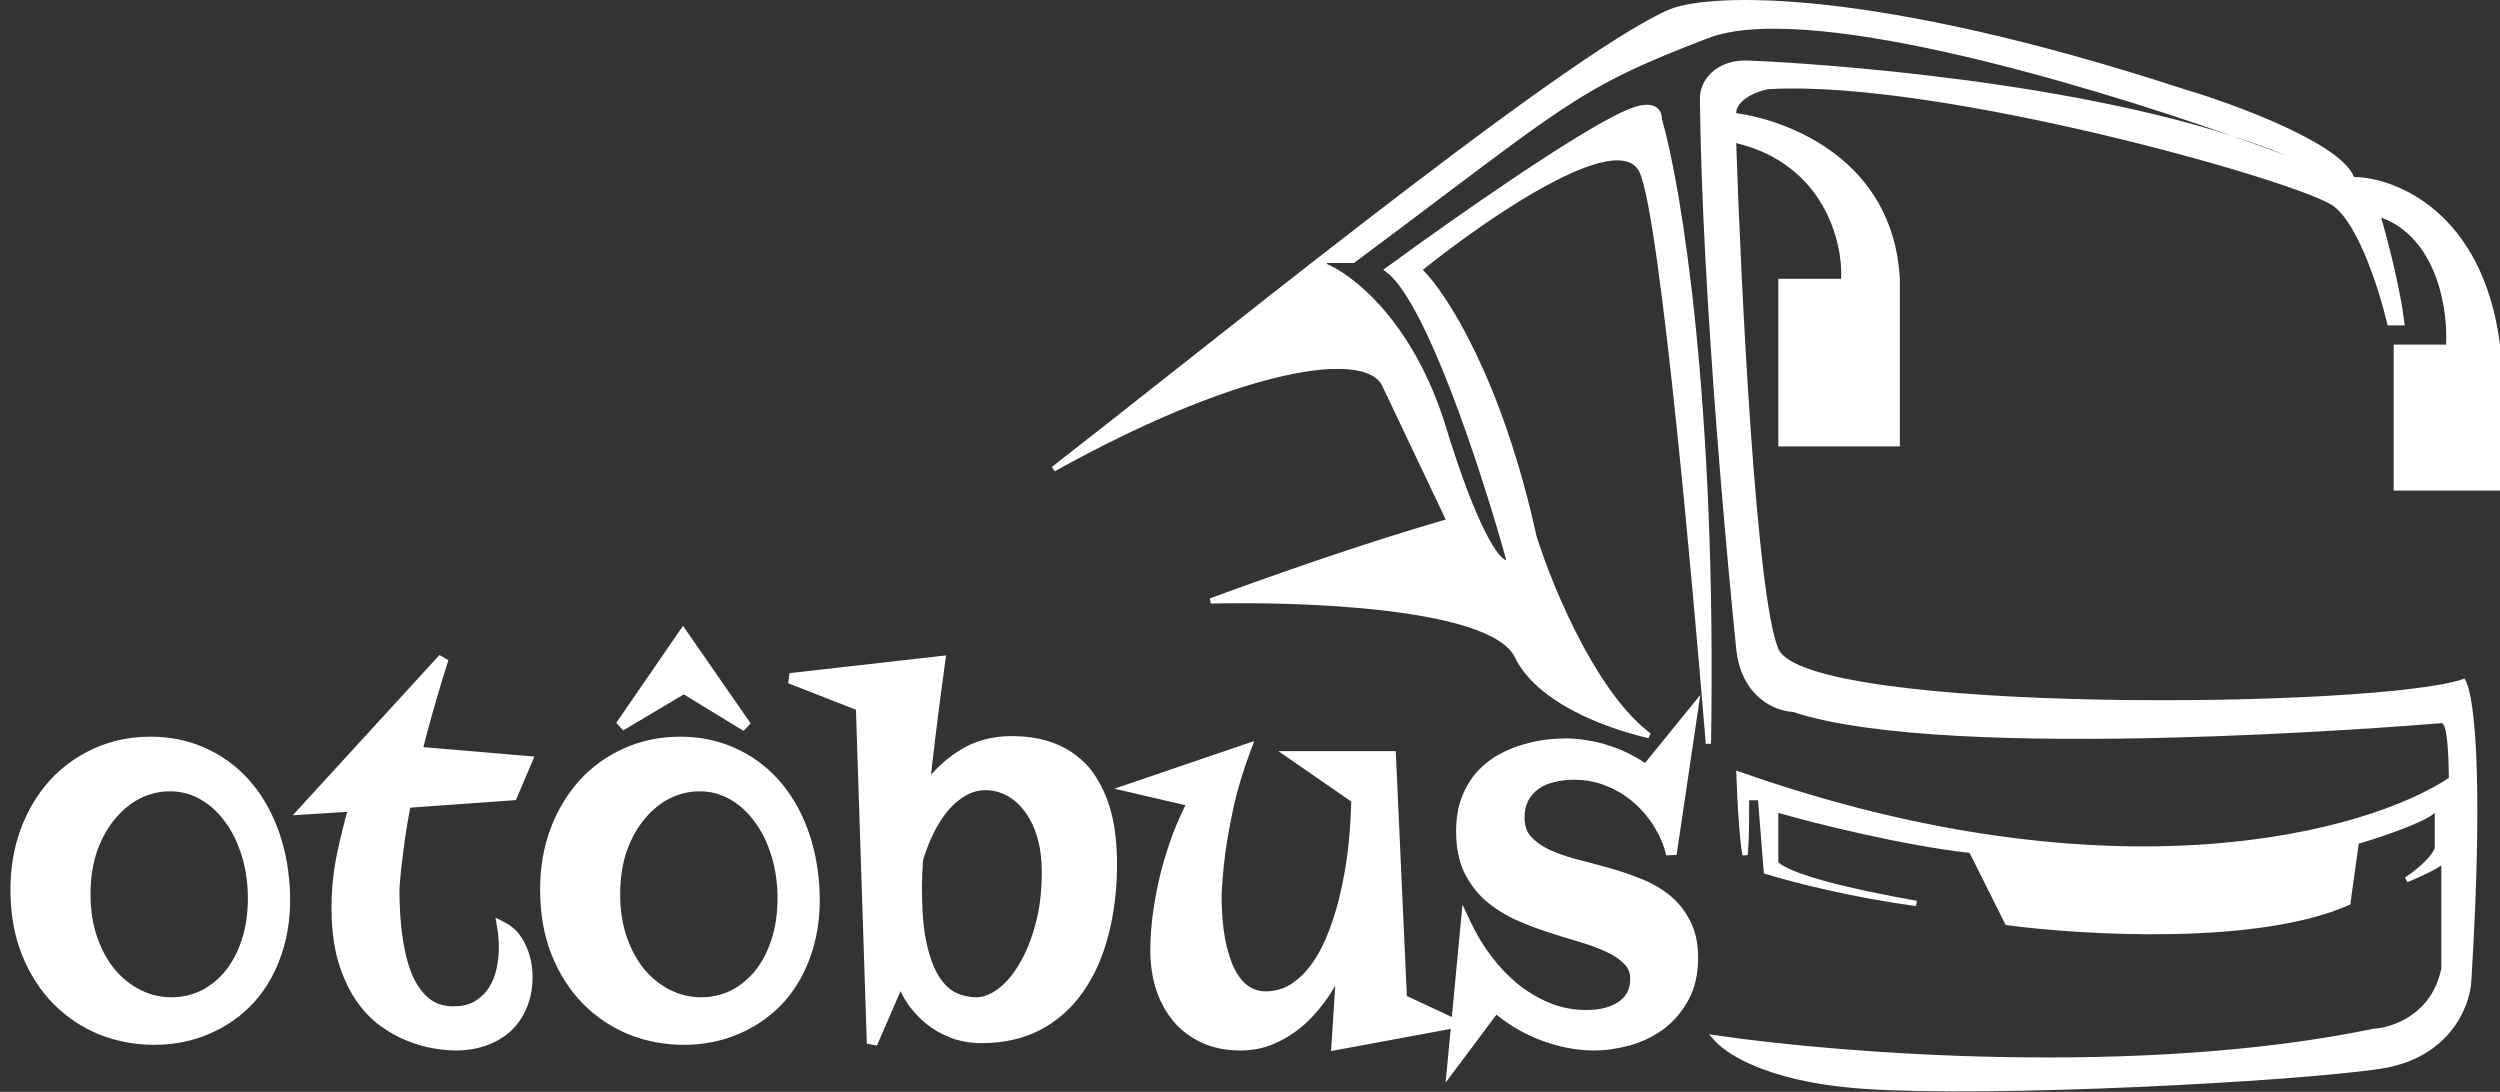<svg width="4751" height="2075" viewBox="0 0 4751 2075" fill="none" xmlns="http://www.w3.org/2000/svg">
<rect x="0" y="0" width="4751" height="2075" fill="#333333" stroke="none"/>
<path d="M4242.87 253.345C4088.43 199.005 3884.68 135.285 3696.89 93.759C3602.99 72.995 3512.96 57.754 3435.03 52.032C3357.25 46.322 3290.9 50.039 3244.72 67.675C3117.54 116.242 3050.29 147.646 2963.99 204.866C2905.28 243.791 2837.68 294.72 2736.2 371.172C2689.3 406.502 2635.17 447.281 2571.34 494.846H2517.5L2515.69 504.506C2565.03 523.696 2681.49 612.225 2742.72 811.812C2773.56 912.355 2799.25 975.906 2818.89 1014.54C2828.71 1033.84 2837.09 1047.06 2843.95 1055.6C2847.38 1059.87 2850.52 1063.09 2853.37 1065.32C2856.11 1067.46 2859.08 1069.09 2862.11 1069.33L2869.22 1069.89L2867.32 1063.01C2844.46 980.324 2805.31 853.484 2762.14 741.658C2740.56 685.756 2717.93 633.484 2695.78 592.322C2684.71 571.742 2673.7 553.841 2662.95 539.616C2654.35 528.243 2645.76 518.999 2637.23 512.645C2699.07 467.39 2793.48 400.125 2883.03 340.112C2929.23 309.154 2974.09 280.151 3012.49 257.103C3051.02 233.984 3082.69 217.074 3102.66 210.063L3102.8 210.014L3102.93 209.956C3111.88 206.203 3124.95 202.948 3135.53 204.599C3140.71 205.406 3144.95 207.33 3147.96 210.591C3150.95 213.822 3153.23 218.904 3153.5 227.012L3153.52 227.633L3153.7 228.23C3190.2 354.983 3257.41 763.715 3246.67 1413.19C3232.48 1240.38 3212.65 1016.63 3191.86 816.521C3179.38 696.397 3166.55 584.753 3154.39 497.755C3148.31 454.261 3142.38 416.876 3136.75 387.649C3131.14 358.609 3125.73 337.113 3120.55 325.767C3115.01 313.649 3105.6 306.05 3093.45 302.387C3081.51 298.787 3067.1 299.022 3051.2 301.952C3019.4 307.811 2979.91 324.791 2938.3 347.254C2854.95 392.252 2761.49 460.151 2700.86 508.951L2696.5 512.463L2700.48 516.401C2744.22 559.644 2849.63 721.65 2915.12 1019.92L2915.16 1020.13L2915.23 1020.34C2931.56 1072.43 2963.1 1154.38 3004.74 1231.2C3040.87 1297.85 3085 1361.41 3133.91 1397.83C3098.9 1389.88 3053.8 1376.05 3010.82 1355.69C2956.31 1329.88 2906.14 1294 2883.5 1247.17C2877.09 1233.92 2865.23 1222.53 2849.62 1212.69C2833.97 1202.84 2814.23 1194.33 2791.56 1186.98C2746.21 1172.27 2688.47 1161.95 2626.71 1154.89C2515.96 1142.23 2391.58 1139.98 2300.92 1141.99C2399.96 1105.26 2591.68 1037.32 2748.88 992.151L2754.55 990.524L2752.02 985.2L2633.1 734.877C2624.37 712.217 2598.97 700.004 2562.69 696.838C2526.01 693.636 2476.38 699.445 2416.04 714.762C2308.92 741.956 2167.09 799.375 2002.08 891.265C2064.54 842.791 2140.37 782.935 2223.34 717.438C2337.47 627.352 2465.11 526.596 2590.07 430.116C2713.43 334.869 2834.26 243.716 2937.15 170.887C3040.15 97.988 3124.75 43.751 3175.89 21.974C3194.49 14.693 3227.32 8.302 3275.69 5.955C3324.02 3.611 3387.56 5.317 3467.36 14.041C3626.95 31.487 3851.4 76.982 4148.95 174.099L4149.01 174.119L4149.07 174.138C4197.67 188.592 4272.08 214.264 4337.32 244.263C4369.95 259.268 4400.14 275.287 4423.61 291.448C4447.32 307.766 4463.31 323.656 4468.83 338.127L4470.04 341.302L4473.44 341.345C4550.05 342.315 4713.84 405.629 4746 655.165V927.346H4554V659.846H4648.5H4653.22L4653.49 655.131C4655.36 622.49 4651.33 571.197 4633.15 522.97C4614.97 474.714 4582.36 428.921 4526.71 408.648L4517.38 405.249L4520.21 414.768C4531.54 452.988 4555.75 544.711 4564.36 613.346H4541.46C4534.27 583.137 4521.19 537.786 4504.11 495.004C4495.19 472.676 4485.14 450.949 4474.22 432.401C4463.34 413.926 4451.39 398.254 4438.55 388.381C4430.32 382.056 4412.26 373.699 4387.14 364.01C4361.77 354.224 4328.56 342.847 4289.47 330.583C4211.29 306.051 4109.41 277.911 3999.34 251.793C3779.56 199.642 3526.39 155.374 3364.08 164.333C3362.33 164.212 3360.14 164.467 3357.98 164.843C3355.43 165.285 3352.38 165.999 3349.02 166.963C3342.32 168.889 3334.21 171.88 3326.35 175.91C3318.51 179.923 3310.68 185.086 3304.75 191.449C3298.79 197.838 3294.5 205.727 3294.5 215V219.354L3298.81 219.953C3347.44 226.7 3421.22 248.469 3484.26 296.476C3547.11 344.342 3599.36 418.309 3605.5 529.983V843.346H3384.5V534.846H3499H3503.76L3503.99 530.087C3507.39 459.781 3471.53 308.578 3300.68 266.988L3294.29 265.43L3294.5 272.01C3299.09 411.385 3308.59 626.7 3322.2 819.697C3329 916.19 3336.84 1007.16 3345.61 1080.28C3349.99 1116.85 3354.61 1149 3359.46 1175.18C3364.3 1201.27 3369.42 1221.75 3374.89 1234.78C3378.75 1243.98 3387.1 1251.95 3398.42 1258.96C3409.81 1266.02 3424.73 1272.43 3442.54 1278.27C3478.18 1289.96 3526.14 1299.61 3582.41 1307.45C3695.01 1323.15 3841.72 1331.72 3991.59 1334.59C4141.49 1337.47 4294.69 1334.66 4420.34 1327.56C4483.16 1324.01 4539.13 1319.38 4584.39 1313.85C4627.02 1308.64 4660.5 1302.59 4681.21 1295.75C4682.09 1297.3 4683.16 1299.61 4684.33 1302.93C4686.3 1308.53 4688.34 1316.4 4690.32 1326.94C4694.28 1348.01 4697.91 1379.32 4700.26 1423.6C4704.95 1512.13 4704.5 1652.04 4691.51 1864.54L4691.51 1864.56L4691.51 1864.58C4689.1 1910.12 4652.08 2007.22 4521.77 2026.4C4355.59 2050.85 3789.45 2080.83 3544.34 2064.36C3446.59 2057.79 3377.63 2039.27 3331.23 2018.94C3294.22 2002.73 3271.86 1985.51 3260.52 1972.54C3501.38 2007.66 4069.52 2051.96 4512.15 1959.82C4548.95 1957.75 4626.25 1931.29 4644.4 1841.33L4644.5 1840.85V1840.35V1644.35V1634.04L4636.4 1640.42C4631.65 1644.17 4623.2 1648.97 4612.26 1654.36C4601.42 1659.7 4588.47 1665.45 4574.95 1671.14C4574.35 1671.39 4573.76 1671.64 4573.16 1671.89C4582.34 1665.71 4590.29 1659.71 4597.12 1654.03C4617.24 1637.28 4628 1622.93 4631.61 1614.27L4632 1613.35V1612.35V1544.85V1533.64L4623.66 1541.13C4618.89 1545.41 4610.2 1550.49 4598.77 1555.96C4587.46 1561.36 4573.89 1566.94 4559.69 1572.31C4531.29 1583.04 4500.63 1592.82 4481.09 1598.55L4477.99 1599.46L4477.55 1602.66L4461.93 1715.42C4376.36 1753.33 4251.28 1767.74 4128.77 1770.12C4006.69 1772.5 3887.89 1762.93 3814.79 1753.24L3747.47 1618.61L3746.26 1616.18L3743.56 1615.88C3615.57 1601.52 3448.45 1559.35 3380.87 1540.04L3374.5 1538.22V1544.85V1638.85V1641.17L3376.27 1642.66C3382.45 1647.88 3391.57 1652.9 3402.7 1657.73C3413.89 1662.59 3427.41 1667.4 3442.6 1672.11C3472.99 1681.52 3510.35 1690.62 3549.72 1698.99C3579.97 1705.42 3611.46 1711.43 3641.96 1716.83C3524.33 1701.4 3411.81 1672.9 3356.72 1656.07L3345.98 1520.45L3345.62 1515.85H3341H3324H3318.94L3319 1520.9C3319.25 1543.69 3319.1 1576.88 3317.84 1602.43C3317.42 1611.02 3316.88 1618.63 3316.2 1624.64C3315.53 1620.97 3314.86 1616.65 3314.23 1611.8C3312.53 1598.92 3311.02 1582.55 3309.71 1564.96C3307.34 1532.97 3305.66 1497.18 3304.74 1471.5C4020.41 1722.72 4503.31 1584.51 4656.54 1482.51L4658.8 1481.01L4658.77 1478.3C4658.46 1447.25 4657.31 1420.83 4654.99 1402.2C4653.84 1392.93 4652.37 1385.28 4650.43 1379.88C4649.48 1377.21 4648.28 1374.7 4646.68 1372.82C4645.01 1370.86 4642.46 1369.1 4639.12 1369.36C4638.22 1369.43 4636.67 1369.55 4634.49 1369.73C4597.08 1372.72 4375.05 1390.47 4123.25 1396.85C3990 1400.22 3848.49 1400.41 3721.63 1393.54C3594.64 1386.67 3482.78 1372.75 3408.58 1348.1L3407.9 1347.88L3407.18 1347.85C3392.3 1347.3 3368.91 1340.97 3348.13 1323.53C3327.48 1306.2 3309.15 1277.71 3304.47 1232.33C3292.47 1115.83 3239.5 572.712 3235.5 187.472C3235.52 149.544 3270.28 118.461 3319.85 119.998C3378.27 121.809 3880.24 147.32 4239.68 262.824C4278.5 276.486 4314.2 289.553 4345.73 301.52L4349.42 292.23C4315.83 278.247 4280.09 265.311 4242.87 253.345Z" fill="white" stroke="white" stroke-width="10"/>
<path d="M29.896 1690.37C29.896 1650.27 36.163 1613.21 48.695 1579.19C61.586 1544.81 79.311 1515.09 101.869 1490.03C124.786 1464.96 151.82 1445.45 182.973 1431.48C214.483 1417.16 248.858 1410 286.098 1410C322.263 1410 355.385 1416.8 385.463 1430.41C415.541 1443.66 441.68 1462.46 463.881 1486.81C486.081 1511.16 503.806 1540.34 517.055 1574.36C530.303 1608.37 538.181 1645.97 540.688 1687.15C543.194 1731.19 538.539 1771.12 526.723 1806.92C515.264 1842.37 498.256 1872.63 475.697 1897.7C453.139 1922.4 426.104 1941.56 394.594 1955.17C363.441 1968.77 329.604 1975.58 293.08 1975.58C257.989 1975.58 224.509 1969.31 192.641 1956.78C161.13 1943.89 133.201 1925.27 108.852 1900.92C84.861 1876.57 65.704 1846.85 51.381 1811.76C37.058 1776.31 29.896 1735.85 29.896 1690.37ZM162.025 1699.5C162.025 1731.01 166.501 1759.48 175.453 1784.9C184.405 1810.33 196.4 1831.99 211.439 1849.89C226.479 1867.44 243.845 1881.04 263.539 1890.71C283.233 1900.38 304.001 1905.21 325.844 1905.21C347.686 1905.21 368.096 1900.56 387.074 1891.25C406.052 1881.58 422.523 1868.15 436.488 1850.97C450.453 1833.42 461.374 1812.47 469.252 1788.12C477.13 1763.78 481.068 1736.74 481.068 1707.02C481.068 1677.66 477.13 1650.09 469.252 1624.31C461.374 1598.17 450.274 1575.43 435.951 1556.09C421.986 1536.76 405.336 1521.54 386 1510.44C366.664 1499.34 345.538 1493.79 322.621 1493.79C302.211 1493.79 282.338 1498.44 263.002 1507.75C244.024 1517.06 227.016 1530.67 211.977 1548.57C196.938 1566.12 184.763 1587.6 175.453 1613.03C166.501 1638.45 162.025 1667.28 162.025 1699.5ZM640.053 1724.75C640.053 1691.09 643.454 1657.61 650.258 1624.31C657.419 1590.65 665.118 1559.85 673.354 1531.92L580.434 1537.83L842.543 1251.55C821.775 1317.08 804.945 1376.16 792.055 1428.8L1000.99 1446.52L973.598 1510.98L771.107 1525.48C766.094 1551.62 762.156 1574.89 759.291 1595.3C756.785 1615.35 754.636 1632.36 752.846 1646.33C751.055 1662.8 749.802 1677.12 749.086 1689.3C749.086 1725.1 751.234 1757.33 755.531 1785.98C759.828 1814.62 766.452 1839.15 775.404 1859.56C784.714 1879.61 796.352 1895.19 810.316 1906.29C824.639 1917.03 841.648 1922.4 861.342 1922.4C879.604 1922.4 894.822 1918.82 906.996 1911.66C919.529 1904.14 929.555 1894.65 937.074 1883.19C944.594 1871.38 949.965 1858.31 953.188 1843.98C956.41 1829.3 958.021 1814.8 958.021 1800.48C958.021 1787.23 956.947 1774.34 954.799 1761.81C970.196 1769.68 981.833 1782.4 989.711 1799.94C997.947 1817.13 1002.06 1835.93 1002.06 1856.34C1002.06 1877.46 998.484 1896.08 991.322 1912.2C984.519 1928.31 975.03 1941.92 962.855 1953.02C950.681 1963.76 936.358 1972 919.887 1977.72C903.415 1983.45 885.691 1986.32 866.713 1986.32C855.255 1986.32 841.648 1985.07 825.893 1982.56C810.495 1980.05 794.382 1975.4 777.553 1968.59C760.723 1962.15 744.073 1952.84 727.602 1940.66C711.13 1928.49 696.449 1912.73 683.559 1893.4C670.668 1874.06 660.105 1850.61 651.869 1823.04C643.992 1795.11 640.053 1762.34 640.053 1724.75ZM1036.44 1690.37C1036.44 1650.27 1042.71 1613.21 1055.24 1579.19C1068.13 1544.81 1085.85 1515.09 1108.41 1490.03C1131.33 1464.96 1158.36 1445.45 1189.52 1431.48C1221.03 1417.16 1255.4 1410 1292.64 1410C1328.81 1410 1361.93 1416.8 1392.01 1430.41C1422.08 1443.66 1448.22 1462.46 1470.42 1486.81C1492.62 1511.16 1510.35 1540.34 1523.6 1574.36C1536.85 1608.37 1544.72 1645.97 1547.23 1687.15C1549.74 1731.19 1545.08 1771.12 1533.27 1806.92C1521.81 1842.37 1504.8 1872.63 1482.24 1897.7C1459.68 1922.4 1432.65 1941.56 1401.14 1955.17C1369.98 1968.77 1336.15 1975.58 1299.62 1975.58C1264.53 1975.58 1231.05 1969.31 1199.18 1956.78C1167.67 1943.89 1139.74 1925.27 1115.39 1900.92C1091.4 1876.57 1072.25 1846.85 1057.92 1811.76C1043.6 1776.31 1036.44 1735.85 1036.44 1690.37ZM1168.57 1699.5C1168.57 1731.01 1173.04 1759.48 1182 1784.9C1190.95 1810.33 1202.94 1831.99 1217.98 1849.89C1233.02 1867.44 1250.39 1881.04 1270.08 1890.71C1289.78 1900.38 1310.54 1905.21 1332.39 1905.21C1354.23 1905.21 1374.64 1900.56 1393.62 1891.25C1412.6 1881.58 1429.07 1868.15 1443.03 1850.97C1457 1833.42 1467.92 1812.47 1475.79 1788.12C1483.67 1763.78 1487.61 1736.74 1487.61 1707.02C1487.61 1677.66 1483.67 1650.09 1475.79 1624.31C1467.92 1598.17 1456.82 1575.43 1442.49 1556.09C1428.53 1536.76 1411.88 1521.54 1392.54 1510.44C1373.21 1499.34 1352.08 1493.79 1329.16 1493.79C1308.75 1493.79 1288.88 1498.44 1269.54 1507.75C1250.57 1517.06 1233.56 1530.67 1218.52 1548.57C1203.48 1566.12 1191.31 1587.6 1182 1613.03C1173.04 1638.45 1168.57 1667.28 1168.57 1699.5ZM1418.32 1380.46L1299.62 1307.95L1179.31 1379.38L1298.01 1206.97L1418.32 1380.46ZM1865.2 1972.35C1845.86 1972.35 1827.96 1969.31 1811.49 1963.22C1795.02 1957.14 1780.34 1948.9 1767.45 1938.52C1754.55 1928.13 1743.28 1916.14 1733.61 1902.53C1724.3 1888.56 1716.96 1873.7 1711.59 1857.95L1657.34 1983.1L1636.39 1341.79L1501.58 1289.15L1786.24 1256.92C1779.08 1309.2 1773 1355.93 1767.98 1397.11C1762.97 1437.93 1758.85 1474.45 1755.63 1506.68C1774.96 1477.68 1798.42 1454.22 1825.99 1436.32C1853.92 1418.06 1885.79 1408.93 1921.6 1408.93C1948.09 1408.93 1971.19 1412.15 1990.88 1418.59C2010.58 1425.04 2027.41 1433.99 2041.37 1445.45C2055.69 1456.55 2067.33 1469.8 2076.28 1485.2C2085.59 1500.23 2092.93 1516.35 2098.3 1533.54C2103.68 1550.72 2107.44 1568.45 2109.58 1586.71C2111.73 1604.97 2112.81 1623.05 2112.81 1640.96C2112.81 1689.3 2107.44 1733.88 2096.69 1774.7C2086.31 1815.16 2070.73 1850.07 2049.96 1879.43C2029.55 1908.8 2003.77 1931.71 1972.62 1948.18C1941.83 1964.3 1906.02 1972.35 1865.2 1972.35ZM1873.26 1491.64C1858.22 1491.64 1844.07 1495.4 1830.82 1502.92C1817.58 1510.44 1805.4 1520.64 1794.3 1533.54C1783.56 1546.43 1773.89 1561.46 1765.3 1578.65C1757.06 1595.48 1750.08 1613.39 1744.35 1632.36C1743.63 1642.75 1743.1 1651.7 1742.74 1659.22C1742.38 1666.38 1742.2 1672.47 1742.2 1677.48C1741.84 1683.57 1741.84 1688.58 1742.2 1692.52C1742.2 1734.06 1745.24 1768.43 1751.33 1795.64C1757.42 1822.86 1765.65 1844.7 1776.04 1861.17C1786.42 1877.29 1798.42 1888.74 1812.03 1895.55C1825.99 1901.99 1840.49 1905.21 1855.53 1905.21C1870.57 1905.21 1885.97 1899.49 1901.72 1888.03C1917.48 1876.57 1931.8 1860.1 1944.69 1838.61C1957.94 1817.13 1968.68 1791.17 1976.92 1760.73C1985.51 1730.3 1989.81 1695.92 1989.81 1657.61C1989.81 1630.75 1986.59 1606.94 1980.14 1586.17C1973.7 1565.4 1964.92 1548.04 1953.82 1534.07C1943.08 1520.11 1930.73 1509.54 1916.76 1502.38C1902.8 1495.22 1888.29 1491.64 1873.26 1491.64ZM2642.93 1437.39L2663.88 1899.31L2760.56 1944.42L2540.35 1985.24L2550.55 1827.87C2540.52 1849 2529.07 1869.23 2516.18 1888.56C2503.29 1907.54 2488.78 1924.37 2472.67 1939.05C2456.56 1953.38 2438.83 1964.83 2419.5 1973.43C2400.52 1982.02 2379.93 1986.32 2357.73 1986.32C2331.23 1986.32 2307.96 1981.66 2287.9 1972.35C2267.85 1963.04 2251.02 1950.33 2237.42 1934.22C2223.81 1917.75 2213.43 1898.59 2206.26 1876.75C2199.46 1854.55 2196.06 1830.91 2196.06 1805.85C2196.06 1782.57 2197.85 1758.4 2201.43 1733.34C2205.01 1708.27 2209.84 1683.57 2215.93 1659.22C2222.38 1634.51 2229.9 1610.7 2238.49 1587.78C2247.44 1564.51 2257.11 1543.02 2267.49 1523.33L2154.16 1497.01L2366.86 1424.5C2353.25 1460.67 2342.69 1495.4 2335.17 1528.7C2328.01 1561.64 2322.64 1591.01 2319.06 1616.79C2315.12 1646.87 2312.61 1674.79 2311.54 1700.58C2311.54 1733.88 2313.86 1762.7 2318.52 1787.05C2323.17 1811.04 2329.62 1831.09 2337.86 1847.21C2346.09 1862.96 2355.94 1874.78 2367.4 1882.66C2378.85 1890.18 2391.39 1893.94 2404.99 1893.94C2425.76 1893.94 2444.38 1888.39 2460.85 1877.29C2477.32 1866.18 2491.83 1851.32 2504.36 1832.71C2517.25 1813.73 2528.17 1791.71 2537.12 1766.64C2546.43 1741.58 2553.95 1715.08 2559.68 1687.15C2565.77 1659.22 2570.24 1630.75 2573.11 1601.75C2575.97 1572.74 2577.59 1544.81 2577.94 1517.96L2461.39 1437.39H2642.93ZM2974.87 1413.22C2988.47 1413.22 3002.26 1414.48 3016.22 1416.98C3030.19 1419.13 3043.8 1422.53 3057.04 1427.19C3070.65 1431.48 3083.36 1436.86 3095.18 1443.3C3107.35 1449.39 3118.28 1456.19 3127.94 1463.71L3216.03 1355.21L3176.28 1623.23C3171.99 1604.61 3164.47 1586.35 3153.72 1568.45C3142.98 1550.19 3129.55 1533.89 3113.44 1519.57C3097.69 1505.25 3079.42 1493.79 3058.66 1485.2C3037.89 1476.24 3015.15 1471.77 2990.44 1471.77C2976.84 1471.77 2963.77 1473.38 2951.23 1476.6C2938.7 1479.47 2927.6 1484.3 2917.93 1491.1C2908.62 1497.91 2901.1 1506.5 2895.38 1516.88C2890 1527.27 2887.32 1539.62 2887.32 1553.95C2887.32 1571.13 2891.97 1585.1 2901.28 1595.84C2910.95 1606.58 2923.48 1615.71 2938.88 1623.23C2954.28 1630.39 2971.82 1636.66 2991.52 1642.03C3011.21 1647.04 3031.44 1652.42 3052.21 1658.14C3072.98 1663.87 3093.21 1670.68 3112.9 1678.55C3132.6 1686.07 3150.14 1695.92 3165.54 1708.1C3180.94 1720.27 3193.29 1735.49 3202.6 1753.75C3212.27 1771.65 3217.1 1793.85 3217.1 1820.35C3217.1 1850.07 3211.2 1875.49 3199.38 1896.62C3187.92 1917.39 3173.06 1934.58 3154.8 1948.18C3136.54 1961.43 3116.31 1971.1 3094.11 1977.19C3071.9 1983.27 3050.24 1986.32 3029.12 1986.32C3011.93 1986.32 2994.74 1984.53 2977.55 1980.95C2960.37 1977.37 2943.71 1972.35 2927.6 1965.91C2911.49 1959.46 2896.09 1951.76 2881.41 1942.81C2867.09 1933.86 2854.02 1924.19 2842.2 1913.81L2760.56 2022.84L2785.8 1756.44C2797.26 1780.78 2811.05 1803.52 2827.16 1824.65C2843.28 1845.77 2861.18 1864.22 2880.87 1879.97C2900.57 1895.37 2921.69 1907.54 2944.25 1916.49C2966.81 1925.09 2990.26 1929.38 3014.61 1929.38C3042.9 1929.38 3065.46 1923.48 3082.29 1911.66C3099.48 1899.49 3108.07 1882.3 3108.07 1860.1C3108.07 1845.77 3103.24 1833.96 3093.57 1824.65C3084.26 1814.98 3071.73 1806.57 3055.97 1799.4C3040.57 1792.24 3023.03 1785.8 3003.33 1780.07C2983.64 1774.34 2963.41 1768.07 2942.64 1761.27C2921.87 1754.47 2901.64 1746.59 2881.95 1737.64C2862.25 1728.33 2844.53 1716.87 2828.77 1703.26C2813.38 1689.3 2800.84 1672.47 2791.18 1652.77C2781.87 1632.72 2777.21 1608.55 2777.21 1580.26C2777.21 1555.91 2780.79 1534.79 2787.95 1516.88C2795.11 1498.98 2804.42 1483.94 2815.88 1471.77C2827.7 1459.24 2840.77 1449.21 2855.09 1441.69C2869.77 1433.81 2884.45 1427.9 2899.13 1423.96C2913.82 1419.67 2927.78 1416.8 2941.03 1415.37C2954.28 1413.94 2965.56 1413.22 2974.87 1413.22Z" fill="white"/>
<path d="M48.695 1579.19L39.332 1575.68L39.322 1575.71L39.312 1575.73L48.695 1579.19ZM101.869 1490.03L94.489 1483.28L94.462 1483.31L94.436 1483.34L101.869 1490.03ZM182.973 1431.48L187.063 1440.61L187.087 1440.6L187.111 1440.59L182.973 1431.48ZM385.463 1430.41L381.341 1439.52L381.386 1439.54L381.432 1439.56L385.463 1430.41ZM540.688 1687.15L550.671 1686.58L550.67 1686.56L550.669 1686.54L540.688 1687.15ZM526.723 1806.92L517.226 1803.79L517.217 1803.82L517.207 1803.85L526.723 1806.92ZM475.697 1897.7L483.082 1904.44L483.106 1904.41L483.13 1904.38L475.697 1897.7ZM394.594 1955.17L390.629 1945.99L390.61 1945.99L390.591 1946L394.594 1955.17ZM192.641 1956.78L188.854 1966.03L188.917 1966.06L188.981 1966.08L192.641 1956.78ZM108.852 1900.92L101.728 1907.94L101.754 1907.96L101.78 1907.99L108.852 1900.92ZM51.381 1811.76L42.109 1815.5L42.116 1815.52L42.122 1815.54L51.381 1811.76ZM211.439 1849.89L203.782 1856.32L203.814 1856.36L203.847 1856.4L211.439 1849.89ZM263.539 1890.71L267.946 1881.74L263.539 1890.71ZM387.074 1891.25L391.478 1900.23L391.546 1900.19L391.613 1900.16L387.074 1891.25ZM436.488 1850.97L444.249 1857.27L444.281 1857.23L444.313 1857.19L436.488 1850.97ZM469.252 1624.31L459.677 1627.19L459.683 1627.21L459.688 1627.23L469.252 1624.31ZM435.951 1556.09L427.844 1561.95L427.88 1562L427.916 1562.05L435.951 1556.09ZM263.002 1507.75L258.664 1498.74L258.631 1498.76L258.598 1498.78L263.002 1507.75ZM211.977 1548.57L219.569 1555.08L219.602 1555.04L219.634 1555.01L211.977 1548.57ZM175.453 1613.03L166.063 1609.59L166.041 1609.65L166.021 1609.71L175.453 1613.03ZM39.897 1690.37C39.897 1651.32 45.995 1615.45 58.079 1582.65L39.312 1575.73C26.33 1610.97 19.896 1649.21 19.896 1690.37H39.897ZM58.059 1582.7C70.549 1549.39 87.651 1520.78 109.302 1496.72L94.436 1483.34C70.97 1509.41 52.623 1540.24 39.332 1575.68L58.059 1582.7ZM109.249 1496.78C131.239 1472.73 157.152 1454.02 187.063 1440.61L178.882 1422.36C146.489 1436.88 118.333 1457.2 94.489 1483.28L109.249 1496.78ZM187.111 1440.59C217.225 1426.9 250.176 1420 286.098 1420V1400C247.541 1400 211.741 1407.42 178.835 1422.38L187.111 1440.59ZM286.098 1420C320.979 1420 352.678 1426.55 381.341 1439.52L389.585 1421.3C358.092 1407.05 323.547 1400 286.098 1400V1420ZM381.432 1439.56C410.231 1452.25 435.227 1470.22 456.491 1493.54L471.27 1480.07C448.133 1454.69 420.851 1435.07 389.494 1421.26L381.432 1439.56ZM456.491 1493.54C477.778 1516.89 494.886 1544.99 507.736 1577.98L526.373 1570.73C512.726 1535.69 494.384 1505.42 471.27 1480.07L456.491 1493.54ZM507.736 1577.98C520.563 1610.92 528.254 1647.48 530.706 1687.76L550.669 1686.54C548.108 1644.46 540.043 1605.83 526.373 1570.73L507.736 1577.98ZM530.704 1687.72C533.151 1730.72 528.588 1769.36 517.226 1803.79L536.219 1810.06C548.49 1772.87 553.237 1731.67 550.671 1686.58L530.704 1687.72ZM517.207 1803.85C506.136 1838.1 489.788 1867.09 468.264 1891.01L483.13 1904.38C506.724 1878.17 524.393 1846.65 536.238 1810L517.207 1803.85ZM468.312 1890.95C446.734 1914.59 420.875 1932.93 390.629 1945.99L398.558 1964.35C431.334 1950.19 459.544 1930.22 483.082 1904.44L468.312 1890.95ZM390.591 1946C360.793 1959.02 328.33 1965.58 293.08 1965.58V1985.58C330.877 1985.58 366.09 1978.53 398.596 1964.33L390.591 1946ZM293.08 1965.58C259.21 1965.58 226.974 1959.53 196.3 1947.47L188.981 1966.08C222.044 1979.09 256.768 1985.58 293.08 1985.58V1965.58ZM196.427 1947.52C166.16 1935.14 139.344 1917.27 115.923 1893.85L101.78 1907.99C127.057 1933.27 156.1 1952.63 188.854 1966.03L196.427 1947.52ZM115.975 1893.9C92.995 1870.58 74.523 1841.99 60.639 1807.98L42.122 1815.54C56.885 1851.71 76.726 1882.56 101.728 1907.94L115.975 1893.9ZM60.653 1808.01C46.893 1773.96 39.897 1734.8 39.897 1690.37H19.896C19.896 1736.89 27.223 1778.66 42.109 1815.5L60.653 1808.01ZM152.025 1699.5C152.025 1731.96 156.636 1761.57 166.021 1788.22L184.885 1781.58C176.367 1757.39 172.025 1730.07 172.025 1699.5H152.025ZM166.021 1788.22C175.312 1814.61 187.861 1837.37 203.782 1856.32L219.097 1843.46C204.94 1826.61 193.498 1806.04 184.885 1781.58L166.021 1788.22ZM203.847 1856.4C219.721 1874.92 238.155 1889.39 259.132 1899.69L267.946 1881.74C249.535 1872.7 233.236 1859.96 219.032 1843.38L203.847 1856.4ZM259.132 1899.69C280.191 1910.03 302.466 1915.21 325.844 1915.21V1895.21C305.536 1895.21 286.275 1890.73 267.946 1881.74L259.132 1899.69ZM325.844 1915.21C349.161 1915.21 371.083 1910.23 391.478 1900.23L382.67 1882.27C365.109 1890.89 346.212 1895.21 325.844 1895.21V1915.21ZM391.613 1900.16C411.885 1889.83 429.44 1875.5 444.249 1857.27L428.727 1844.66C415.607 1860.81 400.219 1873.33 382.535 1882.34L391.613 1900.16ZM444.313 1857.19C459.123 1838.59 470.571 1816.54 478.766 1791.2L459.738 1785.05C452.178 1808.41 441.783 1828.26 428.664 1844.74L444.313 1857.19ZM478.766 1791.2C487.013 1765.71 491.068 1737.62 491.068 1707.02H471.068C471.068 1735.86 467.246 1761.84 459.738 1785.05L478.766 1791.2ZM491.068 1707.02C491.068 1676.76 487.007 1648.19 478.815 1621.38L459.688 1627.23C467.252 1651.98 471.068 1678.56 471.068 1707.02H491.068ZM478.827 1621.42C470.661 1594.33 459.081 1570.52 443.987 1550.14L427.916 1562.05C441.467 1580.34 452.088 1602.01 459.677 1627.19L478.827 1621.42ZM444.058 1550.24C429.321 1529.83 411.63 1513.62 390.979 1501.77L381.021 1519.11C399.042 1529.46 414.652 1543.68 427.844 1561.95L444.058 1550.24ZM390.979 1501.77C370.084 1489.77 347.234 1483.79 322.621 1483.79V1503.79C343.842 1503.79 363.244 1508.91 381.021 1519.11L390.979 1501.77ZM322.621 1483.79C300.632 1483.79 279.282 1488.82 258.664 1498.74L267.34 1516.76C285.394 1508.07 303.79 1503.79 322.621 1503.79V1483.79ZM258.598 1498.78C238.243 1508.76 220.158 1523.29 204.32 1542.14L219.634 1555.01C233.873 1538.05 249.805 1525.37 267.406 1516.73L258.598 1498.78ZM204.384 1542.07C188.446 1560.66 175.715 1583.23 166.063 1609.59L184.843 1616.47C193.811 1591.98 205.429 1571.58 219.569 1555.08L204.384 1542.07ZM166.021 1609.71C156.628 1636.38 152.025 1666.36 152.025 1699.5H172.025C172.025 1668.19 176.375 1640.52 184.885 1616.35L166.021 1609.71ZM650.258 1624.31L640.477 1622.23L640.468 1622.27L640.46 1622.3L650.258 1624.31ZM673.354 1531.92L682.945 1534.75L686.99 1521.04L672.719 1521.94L673.354 1531.92ZM580.434 1537.83L573.058 1531.08L556.296 1549.39L581.068 1547.81L580.434 1537.83ZM842.543 1251.55L852.076 1254.57L835.167 1244.8L842.543 1251.55ZM792.055 1428.8L782.342 1426.42L779.561 1437.77L791.209 1438.76L792.055 1428.8ZM1000.99 1446.52L1010.19 1450.43L1015.59 1437.73L1001.84 1436.56L1000.99 1446.52ZM973.598 1510.98L974.312 1520.95L980.41 1520.51L982.801 1514.89L973.598 1510.98ZM771.107 1525.48L770.393 1515.5L762.733 1516.05L761.286 1523.6L771.107 1525.48ZM759.291 1595.3L749.388 1593.91L749.378 1593.99L749.368 1594.06L759.291 1595.3ZM752.846 1646.33L742.927 1645.06L742.915 1645.15L742.904 1645.25L752.846 1646.33ZM749.086 1689.3L739.103 1688.71L739.086 1689V1689.3H749.086ZM775.404 1859.56L766.246 1863.58L766.289 1863.67L766.334 1863.77L775.404 1859.56ZM810.316 1906.29L804.094 1914.12L804.204 1914.2L804.316 1914.29L810.316 1906.29ZM906.996 1911.66L912.066 1920.28L912.104 1920.26L912.141 1920.24L906.996 1911.66ZM937.074 1883.19L945.435 1888.68L945.473 1888.62L945.511 1888.56L937.074 1883.19ZM953.188 1843.98L962.944 1846.18L962.949 1846.15L962.955 1846.13L953.188 1843.98ZM954.799 1761.81L959.354 1752.9L941.567 1743.8L944.943 1763.5L954.799 1761.81ZM989.711 1799.94L980.588 1804.04L980.639 1804.15L980.693 1804.26L989.711 1799.94ZM991.322 1912.2L982.184 1908.14L982.146 1908.22L982.11 1908.31L991.322 1912.2ZM962.855 1953.02L969.472 1960.52L969.533 1960.46L969.593 1960.41L962.855 1953.02ZM825.893 1982.56L824.286 1992.43L824.304 1992.43L824.321 1992.43L825.893 1982.56ZM777.553 1968.59L781.301 1959.32L781.215 1959.29L781.129 1959.26L777.553 1968.59ZM651.869 1823.04L642.245 1825.75L642.265 1825.83L642.287 1825.9L651.869 1823.04ZM650.053 1724.75C650.053 1691.77 653.385 1658.96 660.055 1626.31L640.46 1622.3C633.524 1656.26 630.053 1690.41 630.053 1724.75H650.053ZM660.039 1626.39C667.156 1592.94 674.794 1562.4 682.945 1534.75L663.762 1529.1C655.442 1557.31 647.682 1588.36 640.477 1622.23L660.039 1626.39ZM672.719 1521.94L579.799 1527.85L581.068 1547.81L673.988 1541.9L672.719 1521.94ZM587.809 1544.58L849.919 1258.31L835.167 1244.8L573.058 1531.08L587.809 1544.58ZM833.01 1248.53C812.192 1314.22 795.297 1373.52 782.342 1426.42L801.768 1431.18C814.594 1378.81 831.358 1319.94 852.076 1254.57L833.01 1248.53ZM791.209 1438.76L1000.14 1456.49L1001.84 1436.56L792.9 1418.83L791.209 1438.76ZM991.787 1442.61L964.394 1507.07L982.801 1514.89L1010.19 1450.43L991.787 1442.61ZM972.883 1501L770.393 1515.5L771.822 1535.45L974.312 1520.95L972.883 1501ZM761.286 1523.6C756.25 1549.85 752.281 1573.3 749.388 1593.91L769.194 1596.69C772.03 1576.49 775.938 1553.38 780.928 1527.36L761.286 1523.6ZM749.368 1594.06C746.863 1614.11 744.715 1631.11 742.927 1645.06L762.765 1647.6C764.557 1633.62 766.706 1616.6 769.214 1596.54L749.368 1594.06ZM742.904 1645.25C741.102 1661.83 739.832 1676.32 739.103 1688.71L759.069 1689.88C759.772 1677.92 761.009 1663.77 762.787 1647.41L742.904 1645.25ZM739.086 1689.3C739.086 1725.49 741.257 1758.22 745.642 1787.46L765.421 1784.49C761.212 1756.44 759.086 1724.72 759.086 1689.3H739.086ZM745.642 1787.46C750.033 1816.73 756.852 1842.16 766.246 1863.58L784.562 1855.54C776.052 1836.14 769.623 1812.51 765.421 1784.49L745.642 1787.46ZM766.334 1863.77C776.146 1884.9 788.655 1901.85 804.094 1914.12L816.539 1898.46C804.048 1888.53 793.283 1874.32 784.474 1855.35L766.334 1863.77ZM804.316 1914.29C820.544 1926.46 839.712 1932.4 861.342 1932.4V1912.4C843.583 1912.4 828.734 1907.6 816.316 1898.29L804.316 1914.29ZM861.342 1932.4C880.875 1932.4 897.967 1928.57 912.066 1920.28L901.926 1903.04C891.676 1909.07 878.332 1912.4 861.342 1912.4V1932.4ZM912.141 1920.24C925.877 1911.99 937.035 1901.48 945.435 1888.68L928.714 1877.71C922.074 1887.82 913.181 1896.29 901.851 1903.09L912.141 1920.24ZM945.511 1888.56C953.68 1875.73 959.48 1861.57 962.944 1846.18L943.431 1841.79C940.45 1855.04 935.508 1867.03 928.638 1877.82L945.511 1888.56ZM962.955 1846.13C966.325 1830.78 968.021 1815.56 968.021 1800.48H948.021C948.021 1814.05 946.496 1827.83 943.42 1841.84L962.955 1846.13ZM968.021 1800.48C968.021 1786.69 966.903 1773.23 964.655 1760.12L944.943 1763.5C946.991 1775.45 948.021 1787.77 948.021 1800.48H968.021ZM950.244 1770.71C963.388 1777.43 973.532 1788.32 980.588 1804.04L998.834 1795.85C990.135 1776.47 977.004 1761.93 959.354 1752.9L950.244 1770.71ZM980.693 1804.26C988.237 1820.01 992.064 1837.32 992.064 1856.34H1012.06C1012.06 1834.54 1007.66 1814.25 998.729 1795.62L980.693 1804.26ZM992.064 1856.34C992.064 1876.34 988.676 1893.53 982.184 1908.14L1000.46 1916.26C1008.29 1898.64 1012.06 1878.59 1012.06 1856.34H992.064ZM982.11 1908.31C975.833 1923.17 967.159 1935.56 956.118 1945.63L969.593 1960.41C982.901 1948.27 993.204 1933.45 1000.53 1916.09L982.11 1908.31ZM956.239 1945.52C945.109 1955.34 931.938 1962.95 916.602 1968.28L923.172 1987.17C940.778 1981.05 956.253 1972.18 969.472 1960.52L956.239 1945.52ZM916.602 1968.28C901.276 1973.61 884.671 1976.32 866.713 1976.32V1996.32C886.711 1996.32 905.555 1993.3 923.172 1987.17L916.602 1968.28ZM866.713 1976.32C855.94 1976.32 842.885 1975.14 827.464 1972.68L824.321 1992.43C840.411 1994.99 854.569 1996.32 866.713 1996.32V1976.32ZM827.499 1972.69C812.944 1970.32 797.55 1965.89 781.301 1959.32L773.805 1977.86C791.214 1984.9 808.047 1989.79 824.286 1992.43L827.499 1972.69ZM781.129 1959.26C765.25 1953.17 749.387 1944.33 733.545 1932.62L721.658 1948.71C738.759 1961.35 756.197 1971.12 773.976 1977.93L781.129 1959.26ZM733.545 1932.62C718.121 1921.22 704.213 1906.35 691.879 1887.85L675.238 1898.95C688.685 1919.12 704.139 1935.76 721.658 1948.71L733.545 1932.62ZM691.879 1887.85C679.653 1869.51 669.467 1847.01 661.451 1820.18L642.287 1825.9C650.743 1854.21 661.683 1878.61 675.238 1898.95L691.879 1887.85ZM661.494 1820.32C653.926 1793.49 650.053 1761.68 650.053 1724.75H630.053C630.053 1763.01 634.057 1796.72 642.245 1825.75L661.494 1820.32ZM1055.24 1579.19L1045.87 1575.68L1045.86 1575.71L1045.85 1575.73L1055.24 1579.19ZM1108.41 1490.03L1101.03 1483.28L1101.01 1483.31L1100.98 1483.34L1108.41 1490.03ZM1189.52 1431.48L1193.61 1440.61L1193.63 1440.6L1193.65 1440.59L1189.52 1431.48ZM1392.01 1430.41L1387.88 1439.52L1387.93 1439.54L1387.97 1439.56L1392.01 1430.41ZM1547.23 1687.15L1557.21 1686.58L1557.21 1686.56L1557.21 1686.54L1547.23 1687.15ZM1533.27 1806.92L1523.77 1803.79L1523.76 1803.82L1523.75 1803.85L1533.27 1806.92ZM1482.24 1897.7L1489.63 1904.44L1489.65 1904.41L1489.67 1904.38L1482.24 1897.7ZM1401.14 1955.17L1397.17 1945.99L1397.15 1945.99L1397.13 1946L1401.14 1955.17ZM1199.18 1956.78L1195.4 1966.03L1195.46 1966.06L1195.52 1966.08L1199.18 1956.78ZM1115.39 1900.92L1108.27 1907.94L1108.3 1907.96L1108.32 1907.99L1115.39 1900.92ZM1057.92 1811.76L1048.65 1815.5L1048.66 1815.52L1048.67 1815.54L1057.92 1811.76ZM1217.98 1849.89L1210.33 1856.32L1210.36 1856.36L1210.39 1856.4L1217.98 1849.89ZM1270.08 1890.71L1274.49 1881.74L1270.08 1890.71ZM1393.62 1891.25L1398.02 1900.23L1398.09 1900.19L1398.16 1900.16L1393.62 1891.25ZM1443.03 1850.97L1450.79 1857.27L1450.82 1857.23L1450.86 1857.19L1443.03 1850.97ZM1475.79 1624.31L1466.22 1627.19L1466.23 1627.21L1466.23 1627.23L1475.79 1624.31ZM1442.49 1556.09L1434.39 1561.95L1434.42 1562L1434.46 1562.05L1442.49 1556.09ZM1269.54 1507.75L1265.21 1498.74L1265.17 1498.76L1265.14 1498.78L1269.54 1507.75ZM1218.52 1548.57L1226.11 1555.08L1226.14 1555.04L1226.18 1555.01L1218.52 1548.57ZM1182 1613.03L1172.61 1609.59L1172.58 1609.65L1172.56 1609.71L1182 1613.03ZM1418.32 1380.46L1413.11 1388.99L1426.54 1374.76L1418.32 1380.46ZM1299.62 1307.95L1304.84 1299.42L1299.7 1296.28L1294.52 1299.35L1299.62 1307.95ZM1179.31 1379.38L1171.07 1373.71L1184.42 1387.98L1179.31 1379.38ZM1298.01 1206.97L1306.23 1201.27L1297.98 1189.38L1289.78 1201.3L1298.01 1206.97ZM1046.44 1690.37C1046.44 1651.32 1052.54 1615.45 1064.62 1582.65L1045.85 1575.73C1032.87 1610.97 1026.44 1649.21 1026.44 1690.37H1046.44ZM1064.6 1582.7C1077.09 1549.39 1094.19 1520.78 1115.85 1496.72L1100.98 1483.34C1077.51 1509.41 1059.17 1540.24 1045.87 1575.68L1064.6 1582.7ZM1115.79 1496.78C1137.78 1472.73 1163.69 1454.02 1193.61 1440.61L1185.43 1422.36C1153.03 1436.88 1124.88 1457.2 1101.03 1483.28L1115.79 1496.78ZM1193.65 1440.59C1223.77 1426.9 1256.72 1420 1292.64 1420V1400C1254.08 1400 1218.28 1407.42 1185.38 1422.38L1193.65 1440.59ZM1292.64 1420C1327.52 1420 1359.22 1426.55 1387.88 1439.52L1396.13 1421.3C1364.63 1407.05 1330.09 1400 1292.64 1400V1420ZM1387.97 1439.56C1416.77 1452.25 1441.77 1470.22 1463.03 1493.54L1477.81 1480.07C1454.68 1454.69 1427.39 1435.07 1396.04 1421.26L1387.97 1439.56ZM1463.03 1493.54C1484.32 1516.89 1501.43 1544.99 1514.28 1577.98L1532.92 1570.73C1519.27 1535.69 1500.93 1505.42 1477.81 1480.07L1463.03 1493.54ZM1514.28 1577.98C1527.11 1610.92 1534.8 1647.48 1537.25 1687.76L1557.21 1686.54C1554.65 1644.46 1546.59 1605.83 1532.92 1570.73L1514.28 1577.98ZM1537.25 1687.72C1539.69 1730.72 1535.13 1769.36 1523.77 1803.79L1542.76 1810.06C1555.03 1772.87 1559.78 1731.67 1557.21 1686.58L1537.25 1687.72ZM1523.75 1803.85C1512.68 1838.1 1496.33 1867.09 1474.81 1891.01L1489.67 1904.38C1513.27 1878.17 1530.94 1846.65 1542.78 1810L1523.75 1803.85ZM1474.86 1890.95C1453.28 1914.59 1427.42 1932.93 1397.17 1945.99L1405.1 1964.35C1437.88 1950.19 1466.09 1930.22 1489.63 1904.44L1474.86 1890.95ZM1397.13 1946C1367.34 1959.02 1334.87 1965.58 1299.62 1965.58V1985.58C1337.42 1985.58 1372.63 1978.53 1405.14 1964.33L1397.13 1946ZM1299.62 1965.58C1265.75 1965.58 1233.52 1959.53 1202.84 1947.47L1195.52 1966.08C1228.59 1979.09 1263.31 1985.58 1299.62 1985.58V1965.58ZM1202.97 1947.52C1172.7 1935.14 1145.89 1917.27 1122.47 1893.85L1108.32 1907.99C1133.6 1933.27 1162.64 1952.63 1195.4 1966.03L1202.97 1947.52ZM1122.52 1893.9C1099.54 1870.58 1081.07 1841.99 1067.18 1807.98L1048.67 1815.54C1063.43 1851.71 1083.27 1882.56 1108.27 1907.94L1122.52 1893.9ZM1067.2 1808.01C1053.44 1773.96 1046.44 1734.8 1046.44 1690.37H1026.44C1026.44 1736.89 1033.77 1778.66 1048.65 1815.5L1067.2 1808.01ZM1158.57 1699.5C1158.57 1731.96 1163.18 1761.57 1172.56 1788.22L1191.43 1781.58C1182.91 1757.39 1178.57 1730.07 1178.57 1699.5H1158.57ZM1172.56 1788.22C1181.86 1814.61 1194.4 1837.37 1210.33 1856.32L1225.64 1843.46C1211.48 1826.61 1200.04 1806.04 1191.43 1781.58L1172.56 1788.22ZM1210.39 1856.4C1226.26 1874.92 1244.7 1889.39 1265.68 1899.69L1274.49 1881.74C1256.08 1872.7 1239.78 1859.96 1225.57 1843.38L1210.39 1856.4ZM1265.68 1899.69C1286.73 1910.03 1309.01 1915.21 1332.39 1915.21V1895.21C1312.08 1895.21 1292.82 1890.73 1274.49 1881.74L1265.68 1899.69ZM1332.39 1915.21C1355.7 1915.21 1377.63 1910.23 1398.02 1900.23L1389.21 1882.27C1371.65 1890.89 1352.75 1895.21 1332.39 1895.21V1915.21ZM1398.16 1900.16C1418.43 1889.83 1435.98 1875.5 1450.79 1857.27L1435.27 1844.66C1422.15 1860.81 1406.76 1873.33 1389.08 1882.34L1398.16 1900.16ZM1450.86 1857.19C1465.67 1838.59 1477.11 1816.54 1485.31 1791.2L1466.28 1785.05C1458.72 1808.41 1448.33 1828.26 1435.21 1844.74L1450.86 1857.19ZM1485.31 1791.2C1493.56 1765.71 1497.61 1737.62 1497.61 1707.02H1477.61C1477.61 1735.86 1473.79 1761.84 1466.28 1785.05L1485.31 1791.2ZM1497.61 1707.02C1497.61 1676.76 1493.55 1648.19 1485.36 1621.38L1466.23 1627.23C1473.8 1651.98 1477.61 1678.56 1477.61 1707.02H1497.61ZM1485.37 1621.42C1477.2 1594.33 1465.62 1570.52 1450.53 1550.14L1434.46 1562.05C1448.01 1580.34 1458.63 1602.01 1466.22 1627.19L1485.37 1621.42ZM1450.6 1550.24C1435.86 1529.83 1418.17 1513.62 1397.52 1501.77L1387.56 1519.11C1405.58 1529.46 1421.19 1543.68 1434.39 1561.95L1450.6 1550.24ZM1397.52 1501.77C1376.63 1489.77 1353.78 1483.79 1329.16 1483.79V1503.79C1350.38 1503.79 1369.79 1508.91 1387.56 1519.11L1397.52 1501.77ZM1329.16 1483.79C1307.17 1483.79 1285.82 1488.82 1265.21 1498.74L1273.88 1516.76C1291.94 1508.07 1310.33 1503.79 1329.16 1503.79V1483.79ZM1265.14 1498.78C1244.79 1508.76 1226.7 1523.29 1210.86 1542.14L1226.18 1555.01C1240.42 1538.05 1256.35 1525.37 1273.95 1516.73L1265.14 1498.78ZM1210.93 1542.07C1194.99 1560.66 1182.26 1583.23 1172.61 1609.59L1191.39 1616.47C1200.35 1591.98 1211.97 1571.58 1226.11 1555.08L1210.93 1542.07ZM1172.56 1609.71C1163.17 1636.38 1158.57 1666.36 1158.57 1699.5H1178.57C1178.57 1668.19 1182.92 1640.52 1191.43 1616.35L1172.56 1609.71ZM1423.54 1371.93L1304.84 1299.42L1294.41 1316.48L1413.11 1388.99L1423.54 1371.93ZM1294.52 1299.35L1174.21 1370.79L1184.42 1387.98L1304.73 1316.55L1294.52 1299.35ZM1187.55 1385.06L1306.25 1212.64L1289.78 1201.3L1171.07 1373.71L1187.55 1385.06ZM1289.79 1212.67L1410.11 1386.16L1426.54 1374.76L1306.23 1201.27L1289.79 1212.67ZM1733.61 1902.53L1725.29 1908.08L1725.37 1908.2L1725.46 1908.32L1733.61 1902.53ZM1711.59 1857.95L1721.05 1854.72L1712.7 1830.23L1702.41 1853.97L1711.59 1857.95ZM1657.34 1983.1L1647.34 1983.42L1666.51 1987.07L1657.34 1983.1ZM1636.39 1341.79L1646.39 1341.46L1646.17 1334.87L1640.03 1332.47L1636.39 1341.79ZM1501.58 1289.15L1500.45 1279.21L1497.94 1298.47L1501.58 1289.15ZM1786.24 1256.92L1796.15 1258.28L1797.9 1245.54L1785.12 1246.99L1786.24 1256.92ZM1767.98 1397.11L1777.91 1398.33L1777.91 1398.32L1767.98 1397.11ZM1755.63 1506.68L1745.68 1505.68L1763.95 1512.23L1755.63 1506.68ZM1825.99 1436.32L1831.44 1444.71L1831.45 1444.7L1831.46 1444.69L1825.99 1436.32ZM2041.37 1445.45L2035.03 1453.18L2035.14 1453.27L2035.25 1453.35L2041.37 1445.45ZM2076.28 1485.2L2067.64 1490.22L2067.71 1490.34L2067.78 1490.46L2076.28 1485.2ZM2096.69 1774.7L2087.02 1772.15L2087.01 1772.18L2087.01 1772.21L2096.69 1774.7ZM2049.96 1879.43L2041.8 1873.66L2041.78 1873.69L2041.75 1873.73L2049.96 1879.43ZM1972.62 1948.18L1977.26 1957.04L1977.28 1957.03L1977.3 1957.02L1972.62 1948.18ZM1794.3 1533.54L1786.72 1527.01L1786.67 1527.07L1786.62 1527.13L1794.3 1533.54ZM1765.3 1578.65L1756.35 1574.18L1756.33 1574.22L1756.31 1574.26L1765.3 1578.65ZM1744.35 1632.36L1734.78 1629.47L1734.45 1630.55L1734.37 1631.68L1744.35 1632.36ZM1742.74 1659.22L1752.73 1659.72L1752.73 1659.71L1752.73 1659.69L1742.74 1659.22ZM1742.2 1677.48L1752.18 1678.07L1752.2 1677.77V1677.48H1742.2ZM1742.2 1692.52H1752.2V1692.07L1752.16 1691.61L1742.2 1692.52ZM1751.33 1795.64L1741.57 1797.83L1751.33 1795.64ZM1776.04 1861.17L1767.58 1866.5L1767.61 1866.55L1767.63 1866.59L1776.04 1861.17ZM1812.03 1895.55L1807.55 1904.49L1807.69 1904.56L1807.83 1904.63L1812.03 1895.55ZM1944.69 1838.61L1936.18 1833.36L1936.15 1833.42L1936.12 1833.47L1944.69 1838.61ZM1976.92 1760.73L1967.29 1758.02L1967.28 1758.07L1967.27 1758.12L1976.92 1760.73ZM1953.82 1534.07L1945.9 1540.17L1945.94 1540.23L1945.99 1540.29L1953.82 1534.07ZM1865.2 1962.35C1846.93 1962.35 1830.21 1959.48 1814.95 1953.84L1808.02 1972.6C1825.71 1979.14 1844.8 1982.35 1865.2 1982.35V1962.35ZM1814.95 1953.84C1799.44 1948.11 1785.72 1940.39 1773.72 1930.73L1761.17 1946.3C1774.96 1957.41 1790.6 1966.16 1808.02 1972.6L1814.95 1953.84ZM1773.72 1930.73C1761.55 1920.92 1750.9 1909.6 1741.76 1896.74L1725.46 1908.32C1735.65 1922.67 1747.56 1935.34 1761.17 1946.3L1773.72 1930.73ZM1741.93 1896.98C1733.09 1883.73 1726.14 1869.65 1721.05 1854.72L1702.12 1861.18C1707.77 1877.76 1715.5 1893.4 1725.29 1908.08L1741.93 1896.98ZM1702.41 1853.97L1648.16 1979.12L1666.51 1987.07L1720.76 1861.93L1702.41 1853.97ZM1667.33 1982.77L1646.39 1341.46L1626.4 1342.11L1647.34 1983.42L1667.33 1982.77ZM1640.03 1332.47L1505.21 1279.84L1497.94 1298.47L1632.75 1351.1L1640.03 1332.47ZM1502.7 1299.09L1787.37 1266.86L1785.12 1246.99L1500.45 1279.21L1502.7 1299.09ZM1776.34 1255.57C1769.17 1307.88 1763.08 1354.66 1758.06 1395.9L1777.91 1398.32C1782.91 1357.2 1789 1310.52 1796.15 1258.28L1776.34 1255.57ZM1758.06 1395.89C1753.04 1436.77 1748.91 1473.37 1745.68 1505.68L1765.58 1507.67C1768.79 1475.54 1772.9 1439.09 1777.91 1398.33L1758.06 1395.89ZM1763.95 1512.23C1782.58 1484.29 1805.07 1461.82 1831.44 1444.71L1820.54 1427.93C1791.76 1446.62 1767.35 1471.07 1747.31 1501.13L1763.95 1512.23ZM1831.46 1444.69C1857.65 1427.57 1887.58 1418.93 1921.6 1418.93V1398.93C1883.99 1398.93 1850.19 1408.54 1820.52 1427.95L1831.46 1444.69ZM1921.6 1418.93C1947.32 1418.93 1969.32 1422.06 1987.77 1428.1L1993.99 1409.09C1973.06 1402.24 1948.87 1398.93 1921.6 1398.93V1418.93ZM1987.77 1428.1C2006.46 1434.21 2022.15 1442.61 2035.03 1453.18L2047.71 1437.72C2032.66 1425.37 2014.69 1415.86 1993.99 1409.09L1987.77 1428.1ZM2035.25 1453.35C2048.57 1463.68 2059.34 1475.96 2067.64 1490.22L2084.93 1480.17C2075.32 1463.64 2062.82 1449.42 2047.5 1437.55L2035.25 1453.35ZM2067.78 1490.46C2076.64 1504.77 2083.63 1520.12 2088.76 1536.52L2107.85 1530.55C2102.23 1512.58 2094.55 1495.7 2084.79 1479.93L2067.78 1490.46ZM2088.76 1536.52C2093.94 1553.1 2097.57 1570.22 2099.65 1587.88L2119.52 1585.54C2117.3 1566.68 2113.41 1548.34 2107.85 1530.55L2088.76 1536.52ZM2099.65 1587.88C2101.76 1605.76 2102.81 1623.45 2102.81 1640.96H2122.81C2122.81 1622.65 2121.71 1604.18 2119.52 1585.54L2099.65 1587.88ZM2102.81 1640.96C2102.81 1688.56 2097.52 1732.27 2087.02 1772.15L2106.36 1777.24C2117.35 1735.48 2122.81 1690.03 2122.81 1640.96H2102.81ZM2087.01 1772.21C2076.88 1811.68 2061.76 1845.44 2041.8 1873.66L2058.13 1885.21C2079.7 1854.71 2095.74 1818.64 2106.38 1777.18L2087.01 1772.21ZM2041.75 1873.73C2022.24 1901.8 1997.67 1923.63 1967.95 1939.34L1977.3 1957.02C2009.88 1939.79 2036.87 1915.79 2058.18 1885.14L2041.75 1873.73ZM1967.98 1939.32C1938.85 1954.57 1904.69 1962.35 1865.2 1962.35V1982.35C1907.35 1982.35 1944.8 1974.03 1977.26 1957.04L1967.98 1939.32ZM1873.26 1481.64C1856.46 1481.64 1840.62 1485.86 1825.89 1494.22L1835.76 1511.62C1847.52 1504.94 1859.97 1501.64 1873.26 1501.64V1481.64ZM1825.89 1494.22C1811.53 1502.37 1798.49 1513.35 1786.72 1527.01L1801.88 1540.06C1812.32 1527.94 1823.62 1518.51 1835.76 1511.62L1825.89 1494.22ZM1786.62 1527.13C1775.32 1540.69 1765.24 1556.4 1756.35 1574.18L1774.24 1583.12C1782.54 1566.53 1791.8 1552.16 1801.98 1539.94L1786.62 1527.13ZM1756.31 1574.26C1747.83 1591.6 1740.65 1610.01 1734.78 1629.47L1753.92 1635.25C1759.5 1616.76 1766.29 1599.37 1774.28 1583.05L1756.31 1574.26ZM1734.37 1631.68C1733.65 1642.11 1733.11 1651.13 1732.75 1658.74L1752.73 1659.69C1753.08 1652.27 1753.61 1643.39 1754.33 1633.05L1734.37 1631.68ZM1732.75 1658.72C1732.39 1665.98 1732.2 1672.25 1732.2 1677.48H1752.2C1752.2 1672.69 1752.37 1666.78 1752.73 1659.72L1732.75 1658.72ZM1732.22 1676.89C1731.84 1683.24 1731.82 1688.8 1732.24 1693.42L1752.16 1691.61C1751.86 1688.36 1751.84 1683.89 1752.18 1678.07L1732.22 1676.89ZM1732.2 1692.52C1732.2 1734.47 1735.27 1769.64 1741.57 1797.83L1761.09 1793.46C1755.22 1767.22 1752.2 1733.64 1752.2 1692.52H1732.2ZM1741.57 1797.83C1747.81 1825.72 1756.38 1848.75 1767.58 1866.5L1784.5 1855.84C1774.93 1840.66 1767.03 1820 1761.09 1793.46L1741.57 1797.83ZM1767.63 1866.59C1778.74 1883.82 1791.98 1896.7 1807.55 1904.49L1816.5 1886.6C1804.86 1880.78 1794.11 1870.75 1784.44 1855.75L1767.63 1866.59ZM1807.83 1904.63C1823.08 1911.66 1839.01 1915.21 1855.53 1915.21V1895.21C1841.97 1895.21 1828.9 1892.32 1816.22 1886.47L1807.83 1904.63ZM1855.53 1915.21C1873.23 1915.21 1890.64 1908.45 1907.6 1896.11L1895.84 1879.94C1881.29 1890.52 1867.91 1895.21 1855.53 1895.21V1915.21ZM1907.6 1896.11C1924.71 1883.68 1939.87 1866.08 1953.27 1843.76L1936.12 1833.47C1923.73 1854.12 1910.25 1869.46 1895.84 1879.94L1907.6 1896.11ZM1953.2 1843.86C1967.06 1821.38 1978.14 1794.49 1986.57 1763.34L1967.27 1758.12C1959.22 1787.85 1948.82 1812.87 1936.18 1833.36L1953.2 1843.86ZM1986.54 1763.45C1995.43 1731.97 1999.81 1696.65 1999.81 1657.61H1979.81C1979.81 1695.19 1975.59 1728.63 1967.29 1758.02L1986.54 1763.45ZM1999.81 1657.61C1999.81 1629.97 1996.49 1605.13 1989.69 1583.21L1970.59 1589.14C1976.68 1608.75 1979.81 1631.53 1979.81 1657.61H1999.81ZM1989.69 1583.21C1982.96 1561.51 1973.67 1542.97 1961.65 1527.85L1945.99 1540.29C1956.17 1553.1 1964.43 1569.3 1970.59 1589.14L1989.69 1583.21ZM1961.75 1527.98C1950.22 1512.98 1936.76 1501.4 1921.32 1493.48L1912.2 1511.28C1924.7 1517.69 1935.94 1527.23 1945.9 1540.17L1961.75 1527.98ZM1921.32 1493.48C1906.01 1485.63 1889.95 1481.64 1873.26 1481.64V1501.64C1886.64 1501.64 1899.58 1504.81 1912.2 1511.28L1921.32 1493.48ZM2642.93 1437.39L2652.92 1436.94L2652.49 1427.39H2642.93V1437.39ZM2663.88 1899.31L2653.89 1899.76L2654.17 1905.81L2659.65 1908.37L2663.88 1899.31ZM2760.56 1944.42L2762.38 1954.26L2793.08 1948.57L2764.79 1935.36L2760.56 1944.42ZM2540.35 1985.24L2530.37 1984.6L2529.54 1997.42L2542.17 1995.08L2540.35 1985.24ZM2550.55 1827.87L2560.53 1828.52L2541.52 1823.58L2550.55 1827.87ZM2516.18 1888.56L2524.45 1894.18L2524.47 1894.15L2524.5 1894.11L2516.18 1888.56ZM2472.67 1939.05L2479.31 1946.53L2479.36 1946.49L2479.4 1946.44L2472.67 1939.05ZM2419.5 1973.43L2415.43 1964.29L2415.4 1964.3L2415.37 1964.32L2419.5 1973.43ZM2237.42 1934.22L2229.71 1940.59L2229.74 1940.63L2229.78 1940.67L2237.42 1934.22ZM2206.26 1876.75L2196.7 1879.68L2196.73 1879.77L2196.76 1879.86L2206.26 1876.75ZM2215.93 1659.22L2206.26 1656.69L2206.24 1656.74L2206.23 1656.79L2215.93 1659.22ZM2238.49 1587.78L2229.16 1584.19L2229.14 1584.23L2229.13 1584.27L2238.49 1587.78ZM2267.49 1523.33L2276.34 1527.99L2282.39 1516.52L2269.76 1513.59L2267.49 1523.33ZM2154.16 1497.01L2150.94 1487.55L2117.82 1498.84L2151.9 1506.75L2154.16 1497.01ZM2366.86 1424.5L2376.22 1428.02L2383.68 1408.2L2363.63 1415.04L2366.86 1424.5ZM2335.17 1528.7L2325.42 1526.5L2325.41 1526.54L2325.4 1526.58L2335.17 1528.7ZM2319.06 1616.79L2309.15 1615.41L2309.15 1615.45L2309.14 1615.49L2319.06 1616.79ZM2311.54 1700.58L2301.55 1700.16L2301.54 1700.37V1700.58H2311.54ZM2318.52 1787.05L2308.7 1788.93L2308.7 1788.94L2308.7 1788.96L2318.52 1787.05ZM2337.86 1847.21L2328.95 1851.76L2328.97 1851.8L2328.99 1851.84L2337.86 1847.21ZM2367.4 1882.66L2361.73 1890.9L2361.82 1890.96L2361.91 1891.02L2367.4 1882.66ZM2504.36 1832.71L2496.09 1827.09L2496.08 1827.1L2496.06 1827.12L2504.36 1832.71ZM2537.12 1766.64L2527.75 1763.16L2527.73 1763.22L2527.71 1763.28L2537.12 1766.64ZM2559.68 1687.15L2549.91 1685.02L2549.9 1685.08L2549.89 1685.14L2559.68 1687.15ZM2577.94 1517.96L2587.94 1518.09L2588.01 1512.76L2583.63 1509.73L2577.94 1517.96ZM2461.39 1437.39V1427.39H2429.34L2455.7 1445.62L2461.39 1437.39ZM2632.94 1437.85L2653.89 1899.76L2673.87 1898.85L2652.92 1436.94L2632.94 1437.85ZM2659.65 1908.37L2756.33 1953.49L2764.79 1935.36L2668.11 1890.24L2659.65 1908.37ZM2758.74 1934.59L2538.52 1975.41L2542.17 1995.08L2762.38 1954.26L2758.74 1934.59ZM2550.32 1985.89L2560.53 1828.52L2540.57 1827.22L2530.37 1984.6L2550.32 1985.89ZM2541.52 1823.58C2531.7 1844.28 2520.48 1864.09 2507.86 1883.02L2524.5 1894.11C2537.66 1874.37 2549.35 1853.72 2559.59 1832.16L2541.52 1823.58ZM2507.9 1882.95C2495.43 1901.31 2481.44 1917.54 2465.94 1931.66L2479.4 1946.44C2496.13 1931.21 2511.14 1913.78 2524.45 1894.18L2507.9 1882.95ZM2466.03 1931.58C2450.67 1945.23 2433.81 1956.12 2415.43 1964.29L2423.56 1982.57C2443.85 1973.55 2462.45 1961.52 2479.31 1946.53L2466.03 1931.58ZM2415.37 1964.32C2397.77 1972.29 2378.6 1976.32 2357.73 1976.32V1996.32C2381.26 1996.32 2403.26 1991.76 2423.62 1982.54L2415.37 1964.32ZM2357.73 1976.32C2332.4 1976.32 2310.61 1971.87 2292.12 1963.28L2283.69 1981.42C2305.3 1991.46 2330.06 1996.32 2357.73 1996.32V1976.32ZM2292.12 1963.28C2273.32 1954.56 2257.68 1942.71 2245.06 1927.77L2229.78 1940.67C2244.37 1957.95 2262.39 1971.53 2283.69 1981.42L2292.12 1963.28ZM2245.13 1927.85C2232.37 1912.41 2222.57 1894.38 2215.77 1873.63L2196.76 1879.86C2204.28 1902.8 2215.25 1923.08 2229.71 1940.59L2245.13 1927.85ZM2215.82 1873.82C2209.33 1852.64 2206.06 1830 2206.06 1805.85H2186.06C2186.06 1831.83 2189.59 1856.46 2196.7 1879.68L2215.82 1873.82ZM2206.06 1805.85C2206.06 1783.09 2207.81 1759.39 2211.33 1734.75L2191.53 1731.93C2187.89 1757.42 2186.06 1782.06 2186.06 1805.85H2206.06ZM2211.33 1734.75C2214.86 1710.03 2219.63 1685.66 2225.63 1661.64L2206.23 1656.79C2200.06 1681.48 2195.16 1706.52 2191.53 1731.93L2211.33 1734.75ZM2225.61 1661.74C2231.97 1637.36 2239.39 1613.87 2247.85 1591.29L2229.13 1584.27C2220.41 1607.53 2212.78 1631.67 2206.26 1656.69L2225.61 1661.74ZM2247.82 1591.37C2256.65 1568.42 2266.16 1547.3 2276.34 1527.99L2258.65 1518.67C2248.06 1538.75 2238.23 1560.59 2229.16 1584.19L2247.82 1591.37ZM2269.76 1513.59L2156.43 1487.27L2151.9 1506.75L2265.23 1533.07L2269.76 1513.59ZM2157.39 1506.48L2370.09 1433.97L2363.63 1415.04L2150.94 1487.55L2157.39 1506.48ZM2357.5 1420.98C2343.75 1457.52 2333.05 1492.7 2325.42 1526.5L2344.92 1530.9C2352.33 1498.11 2362.75 1463.81 2376.22 1428.02L2357.5 1420.98ZM2325.4 1526.58C2318.2 1559.7 2312.78 1589.32 2309.15 1615.41L2328.96 1618.16C2332.5 1592.69 2337.82 1563.59 2344.94 1530.83L2325.4 1526.58ZM2309.14 1615.49C2305.17 1645.81 2302.63 1674.04 2301.55 1700.16L2321.53 1700.99C2322.59 1675.55 2325.07 1647.92 2328.97 1618.09L2309.14 1615.49ZM2301.54 1700.58C2301.54 1734.31 2303.89 1763.79 2308.7 1788.93L2328.34 1785.17C2323.84 1761.61 2321.54 1733.45 2321.54 1700.58H2301.54ZM2308.7 1788.96C2313.48 1813.57 2320.17 1834.58 2328.95 1851.76L2346.76 1842.66C2339.07 1827.61 2332.87 1808.52 2328.34 1785.15L2308.7 1788.96ZM2328.99 1851.84C2337.78 1868.65 2348.61 1881.87 2361.73 1890.9L2373.06 1874.42C2363.27 1867.68 2354.4 1857.28 2346.72 1842.57L2328.99 1851.84ZM2361.91 1891.02C2374.99 1899.6 2389.42 1903.94 2404.99 1903.94V1883.94C2393.35 1883.94 2382.72 1880.75 2372.88 1874.3L2361.91 1891.02ZM2404.99 1903.94C2427.66 1903.94 2448.24 1897.84 2466.44 1885.58L2455.26 1868.99C2440.52 1878.93 2423.87 1883.94 2404.99 1883.94V1903.94ZM2466.44 1885.58C2484.11 1873.67 2499.5 1857.84 2512.66 1838.29L2496.06 1827.12C2484.16 1844.81 2470.54 1858.7 2455.26 1868.99L2466.44 1885.58ZM2512.63 1838.32C2526.07 1818.54 2537.35 1795.74 2546.54 1770L2527.71 1763.28C2518.99 1787.67 2508.43 1808.91 2496.09 1827.09L2512.63 1838.32ZM2546.5 1770.12C2556 1744.55 2563.65 1717.56 2569.48 1689.16L2549.89 1685.14C2544.25 1712.6 2536.87 1738.6 2527.75 1763.16L2546.5 1770.12ZM2569.45 1689.28C2575.62 1660.96 2580.16 1632.11 2583.06 1602.73L2563.16 1600.77C2560.33 1629.39 2555.91 1657.47 2549.91 1685.02L2569.45 1689.28ZM2583.06 1602.73C2585.95 1573.47 2587.58 1545.25 2587.94 1518.09L2567.94 1517.83C2567.59 1544.37 2566 1572.02 2563.16 1600.77L2583.06 1602.73ZM2583.63 1509.73L2467.08 1429.17L2455.7 1445.62L2572.26 1526.18L2583.63 1509.73ZM2461.39 1447.39H2642.93V1427.39H2461.39V1447.39ZM3016.22 1416.98L3014.46 1426.83L3014.58 1426.85L3014.7 1426.87L3016.22 1416.98ZM3057.04 1427.19L3053.73 1436.62L3053.88 1436.68L3054.03 1436.72L3057.04 1427.19ZM3095.18 1443.3L3090.39 1452.08L3090.55 1452.17L3090.71 1452.25L3095.18 1443.3ZM3127.94 1463.71L3121.8 1471.6L3129.53 1477.62L3135.71 1470.01L3127.94 1463.71ZM3216.03 1355.21L3225.92 1356.68L3231.28 1320.57L3208.27 1348.91L3216.03 1355.21ZM3176.28 1623.23L3166.54 1625.48L3186.18 1624.7L3176.28 1623.23ZM3153.72 1568.45L3145.11 1573.52L3145.13 1573.55L3145.15 1573.59L3153.72 1568.45ZM3113.44 1519.57L3106.71 1526.97L3106.76 1527.01L3106.8 1527.04L3113.44 1519.57ZM3058.66 1485.2L3054.7 1494.38L3054.77 1494.41L3054.83 1494.44L3058.66 1485.2ZM2951.23 1476.6L2953.46 1486.35L2953.59 1486.32L2953.72 1486.29L2951.23 1476.6ZM2917.93 1491.1L2912.18 1482.93L2912.11 1482.98L2912.03 1483.03L2917.93 1491.1ZM2895.38 1516.88L2886.62 1512.05L2886.55 1512.17L2886.49 1512.29L2895.38 1516.88ZM2901.28 1595.84L2893.73 1602.39L2893.79 1602.46L2893.85 1602.53L2901.28 1595.84ZM2938.88 1623.23L2934.49 1632.22L2934.58 1632.26L2934.66 1632.3L2938.88 1623.23ZM2991.52 1642.03L2988.89 1651.68L2988.97 1651.7L2989.05 1651.72L2991.52 1642.03ZM3112.9 1678.55L3109.19 1687.84L3109.26 1687.87L3109.34 1687.9L3112.9 1678.55ZM3202.6 1753.75L3193.69 1758.29L3193.75 1758.4L3193.8 1758.5L3202.6 1753.75ZM3199.38 1896.62L3190.65 1891.74L3190.64 1891.76L3190.62 1891.79L3199.38 1896.62ZM3154.8 1948.18L3160.67 1956.28L3160.72 1956.24L3160.77 1956.2L3154.8 1948.18ZM2881.41 1942.81L2876.11 1951.29L2876.16 1951.32L2876.2 1951.35L2881.41 1942.81ZM2842.2 1913.81L2848.8 1906.3L2840.68 1899.16L2834.2 1907.81L2842.2 1913.81ZM2760.56 2022.84L2750.61 2021.9L2747.25 2057.3L2768.57 2028.84L2760.56 2022.84ZM2785.8 1756.44L2794.85 1752.18L2779.3 1719.12L2775.85 1755.49L2785.8 1756.44ZM2827.16 1824.65L2835.11 1818.58L2827.16 1824.65ZM2880.87 1879.97L2874.63 1887.78L2874.67 1887.81L2874.71 1887.85L2880.87 1879.97ZM2944.25 1916.49L2940.56 1925.79L2940.63 1925.81L2940.69 1925.84L2944.25 1916.49ZM3082.29 1911.66L3088.04 1919.84L3088.05 1919.83L3088.07 1919.82L3082.29 1911.66ZM3093.57 1824.65L3086.37 1831.58L3086.5 1831.72L3086.63 1831.85L3093.57 1824.65ZM3055.97 1799.4L3051.75 1808.47L3051.79 1808.49L3051.83 1808.51L3055.97 1799.4ZM3003.33 1780.07L3006.13 1770.47L3003.33 1780.07ZM2881.95 1737.64L2877.67 1746.68L2877.74 1746.71L2877.81 1746.74L2881.95 1737.64ZM2828.77 1703.26L2822.06 1710.67L2822.15 1710.75L2822.24 1710.83L2828.77 1703.26ZM2791.18 1652.77L2782.11 1656.98L2782.15 1657.08L2782.2 1657.18L2791.18 1652.77ZM2815.88 1471.77L2808.61 1464.91L2808.6 1464.91L2815.88 1471.77ZM2855.09 1441.69L2859.74 1450.54L2859.78 1450.52L2859.82 1450.5L2855.09 1441.69ZM2899.13 1423.96L2901.73 1433.62L2901.84 1433.59L2901.94 1433.56L2899.13 1423.96ZM2974.87 1423.22C2987.86 1423.22 3001.05 1424.42 3014.46 1426.83L3017.99 1407.14C3003.47 1404.53 2989.09 1403.22 2974.87 1403.22V1423.22ZM3014.7 1426.87C3028.06 1428.92 3041.07 1432.17 3053.73 1436.62L3060.36 1417.75C3046.52 1412.89 3032.32 1409.34 3017.75 1407.1L3014.7 1426.87ZM3054.03 1436.72C3067.06 1440.84 3079.17 1445.96 3090.39 1452.08L3099.97 1434.52C3087.55 1427.75 3074.24 1422.13 3060.06 1417.65L3054.03 1436.72ZM3090.71 1452.25C3102.36 1458.07 3112.71 1464.53 3121.8 1471.6L3134.08 1455.82C3123.84 1447.85 3112.35 1440.71 3099.65 1434.36L3090.71 1452.25ZM3135.71 1470.01L3223.79 1361.52L3208.27 1348.91L3120.18 1457.41L3135.71 1470.01ZM3206.14 1353.75L3166.39 1621.77L3186.18 1624.7L3225.92 1356.68L3206.14 1353.75ZM3186.03 1620.98C3181.47 1601.25 3173.53 1582.02 3162.3 1563.3L3145.15 1573.59C3155.4 1590.68 3162.5 1607.97 3166.54 1625.48L3186.03 1620.98ZM3162.34 1563.38C3151.06 1544.2 3136.96 1527.1 3120.09 1512.1L3106.8 1527.04C3122.14 1540.69 3134.9 1556.17 3145.11 1573.52L3162.34 1563.38ZM3120.17 1512.17C3103.51 1497.03 3084.25 1484.97 3062.48 1475.96L3054.83 1494.44C3074.59 1502.61 3091.86 1513.47 3106.71 1526.97L3120.17 1512.17ZM3062.61 1476.01C3040.48 1466.47 3016.38 1461.77 2990.44 1461.77V1481.77C3013.92 1481.77 3035.29 1486.01 3054.7 1494.38L3062.61 1476.01ZM2990.44 1461.77C2976.04 1461.77 2962.13 1463.47 2948.74 1466.92L2953.72 1486.29C2965.4 1483.28 2977.63 1481.77 2990.44 1481.77V1461.77ZM2949.01 1466.85C2935.32 1469.98 2923 1475.31 2912.18 1482.93L2923.69 1499.28C2932.2 1493.29 2942.09 1488.95 2953.46 1486.35L2949.01 1466.85ZM2912.03 1483.03C2901.51 1490.72 2893.03 1500.43 2886.62 1512.05L2904.13 1521.72C2909.18 1512.57 2915.73 1505.1 2923.83 1499.18L2912.03 1483.03ZM2886.49 1512.29C2880.24 1524.38 2877.32 1538.38 2877.32 1553.95H2897.32C2897.32 1540.87 2899.77 1530.16 2904.26 1521.48L2886.49 1512.29ZM2877.32 1553.95C2877.32 1573.01 2882.53 1589.47 2893.73 1602.39L2908.84 1589.29C2901.42 1580.73 2897.32 1569.25 2897.32 1553.95H2877.32ZM2893.85 1602.53C2904.52 1614.38 2918.15 1624.24 2934.49 1632.22L2943.27 1614.25C2928.81 1607.19 2917.38 1598.78 2908.72 1589.15L2893.85 1602.53ZM2934.66 1632.3C2950.66 1639.74 2968.75 1646.19 2988.89 1651.68L2994.15 1632.38C2974.89 1627.13 2957.89 1621.05 2943.1 1614.17L2934.66 1632.3ZM2989.05 1651.72C3008.68 1656.72 3028.84 1662.07 3049.55 1667.78L3054.87 1648.5C3034.04 1642.76 3013.75 1637.37 2993.98 1632.34L2989.05 1651.72ZM3049.55 1667.78C3069.97 1673.42 3089.85 1680.1 3109.19 1687.84L3116.62 1669.27C3096.57 1661.25 3075.99 1654.33 3054.87 1648.5L3049.55 1667.78ZM3109.34 1687.9C3128.15 1695.08 3144.8 1704.44 3159.34 1715.94L3171.74 1700.25C3155.49 1687.4 3137.04 1677.07 3116.47 1669.21L3109.34 1687.9ZM3159.34 1715.94C3173.56 1727.18 3185.01 1741.25 3193.69 1758.29L3211.51 1749.21C3201.58 1729.72 3188.32 1713.36 3171.74 1700.25L3159.34 1715.94ZM3193.8 1758.5C3202.48 1774.57 3207.1 1795.03 3207.1 1820.35H3227.1C3227.1 1792.68 3222.06 1768.74 3211.4 1749L3193.8 1758.5ZM3207.1 1820.35C3207.1 1848.75 3201.46 1872.41 3190.65 1891.74L3208.11 1901.5C3220.93 1878.58 3227.1 1851.39 3227.1 1820.35H3207.1ZM3190.62 1891.79C3179.82 1911.36 3165.89 1927.45 3148.82 1940.16L3160.77 1956.2C3180.23 1941.71 3196.02 1923.42 3208.13 1901.45L3190.62 1891.79ZM3148.93 1940.09C3131.66 1952.62 3112.53 1961.77 3091.46 1967.54L3096.75 1986.83C3120.09 1980.43 3141.42 1970.25 3160.67 1956.28L3148.93 1940.09ZM3091.46 1967.54C3070.05 1973.42 3049.27 1976.32 3029.12 1976.32V1996.32C3051.21 1996.32 3073.76 1993.13 3096.75 1986.83L3091.46 1967.54ZM3029.12 1976.32C3012.63 1976.32 2996.12 1974.6 2979.59 1971.16L2975.51 1990.74C2993.36 1994.45 3011.23 1996.32 3029.12 1996.32V1976.32ZM2979.59 1971.16C2962.97 1967.69 2946.88 1962.85 2931.32 1956.62L2923.89 1975.19C2940.55 1981.86 2957.76 1987.04 2975.51 1990.74L2979.59 1971.16ZM2931.32 1956.62C2915.71 1950.38 2900.82 1942.93 2886.62 1934.27L2876.2 1951.35C2891.37 1960.6 2907.26 1968.54 2923.89 1975.19L2931.32 1956.62ZM2886.71 1934.33C2872.81 1925.65 2860.18 1916.3 2848.8 1906.3L2835.6 1921.32C2847.85 1932.09 2861.36 1942.07 2876.11 1951.29L2886.71 1934.33ZM2834.2 1907.81L2752.56 2016.85L2768.57 2028.84L2850.21 1919.8L2834.2 1907.81ZM2770.52 2023.79L2795.76 1757.38L2775.85 1755.49L2750.61 2021.9L2770.52 2023.79ZM2776.76 1760.69C2788.51 1785.67 2802.66 1809.02 2819.21 1830.71L2835.11 1818.58C2819.43 1798.03 2806.01 1775.9 2794.85 1752.18L2776.76 1760.69ZM2819.21 1830.71C2835.79 1852.45 2854.26 1871.49 2874.63 1887.78L2887.12 1872.16C2868.1 1856.94 2850.76 1839.1 2835.11 1818.58L2819.21 1830.71ZM2874.71 1887.85C2895.14 1903.82 2917.09 1916.47 2940.56 1925.79L2947.94 1907.2C2926.3 1898.61 2906 1886.92 2887.03 1872.09L2874.71 1887.85ZM2940.69 1925.84C2964.4 1934.87 2989.06 1939.38 3014.61 1939.38V1919.38C2991.47 1919.38 2969.22 1915.31 2947.81 1907.15L2940.69 1925.84ZM3014.61 1939.38C3044.2 1939.38 3069 1933.21 3088.04 1919.84L3076.54 1903.48C3061.92 1913.74 3041.6 1919.38 3014.61 1919.38V1939.38ZM3088.07 1919.82C3108.07 1905.65 3118.07 1885.33 3118.07 1860.1H3098.07C3098.07 1879.26 3090.89 1893.32 3076.51 1903.5L3088.07 1919.82ZM3118.07 1860.1C3118.07 1843.26 3112.27 1828.78 3100.5 1817.45L3086.63 1831.85C3094.2 1839.14 3098.07 1848.29 3098.07 1860.1H3118.07ZM3100.77 1817.71C3090.37 1806.91 3076.7 1797.84 3060.11 1790.3L3051.83 1808.51C3066.76 1815.29 3078.14 1823.05 3086.37 1831.58L3100.77 1817.71ZM3060.19 1790.34C3044.25 1782.92 3026.21 1776.31 3006.13 1770.47L3000.54 1789.67C3019.84 1795.29 3036.9 1801.56 3051.75 1808.47L3060.19 1790.34ZM3006.13 1770.47C2986.55 1764.77 2966.42 1758.54 2945.75 1751.77L2939.53 1770.77C2960.39 1777.61 2980.73 1783.91 3000.54 1789.67L3006.13 1770.47ZM2945.75 1751.77C2925.33 1745.08 2905.44 1737.33 2886.09 1728.53L2877.81 1746.74C2897.84 1755.85 2918.41 1763.86 2939.53 1770.77L2945.75 1751.77ZM2886.22 1728.6C2867.31 1719.65 2850.35 1708.68 2835.31 1695.69L2822.24 1710.83C2838.71 1725.05 2857.2 1737 2877.67 1746.68L2886.22 1728.6ZM2835.49 1695.85C2821.08 1682.78 2809.3 1666.99 2800.15 1648.37L2782.2 1657.18C2792.39 1677.94 2805.67 1695.81 2822.06 1710.67L2835.49 1695.85ZM2800.25 1648.56C2791.69 1630.14 2787.21 1607.49 2787.21 1580.26H2767.21C2767.21 1609.61 2772.04 1635.3 2782.11 1656.98L2800.25 1648.56ZM2787.21 1580.26C2787.21 1556.87 2790.66 1537.06 2797.24 1520.6L2778.67 1513.17C2770.93 1532.52 2767.21 1554.96 2767.21 1580.26H2787.21ZM2797.24 1520.6C2804 1503.68 2812.69 1489.76 2823.16 1478.62L2808.6 1464.91C2796.16 1478.13 2786.22 1494.28 2778.67 1513.17L2797.24 1520.6ZM2823.16 1478.63C2834.27 1466.85 2846.46 1457.52 2859.74 1450.54L2850.44 1432.84C2835.08 1440.9 2821.13 1451.62 2808.61 1464.91L2823.16 1478.63ZM2859.82 1450.5C2873.89 1442.95 2887.85 1437.34 2901.73 1433.62L2896.54 1414.31C2881.05 1418.46 2865.66 1424.67 2850.36 1432.88L2859.82 1450.5ZM2901.94 1433.56C2916.14 1429.41 2929.52 1426.67 2942.1 1425.31L2939.95 1405.43C2926.04 1406.93 2911.49 1409.93 2896.33 1414.37L2901.94 1433.56ZM2942.1 1425.31C2955.13 1423.9 2966.03 1423.22 2974.87 1423.22V1403.22C2965.08 1403.22 2953.42 1403.97 2939.95 1405.43L2942.1 1425.31Z" fill="white"/>
</svg>
